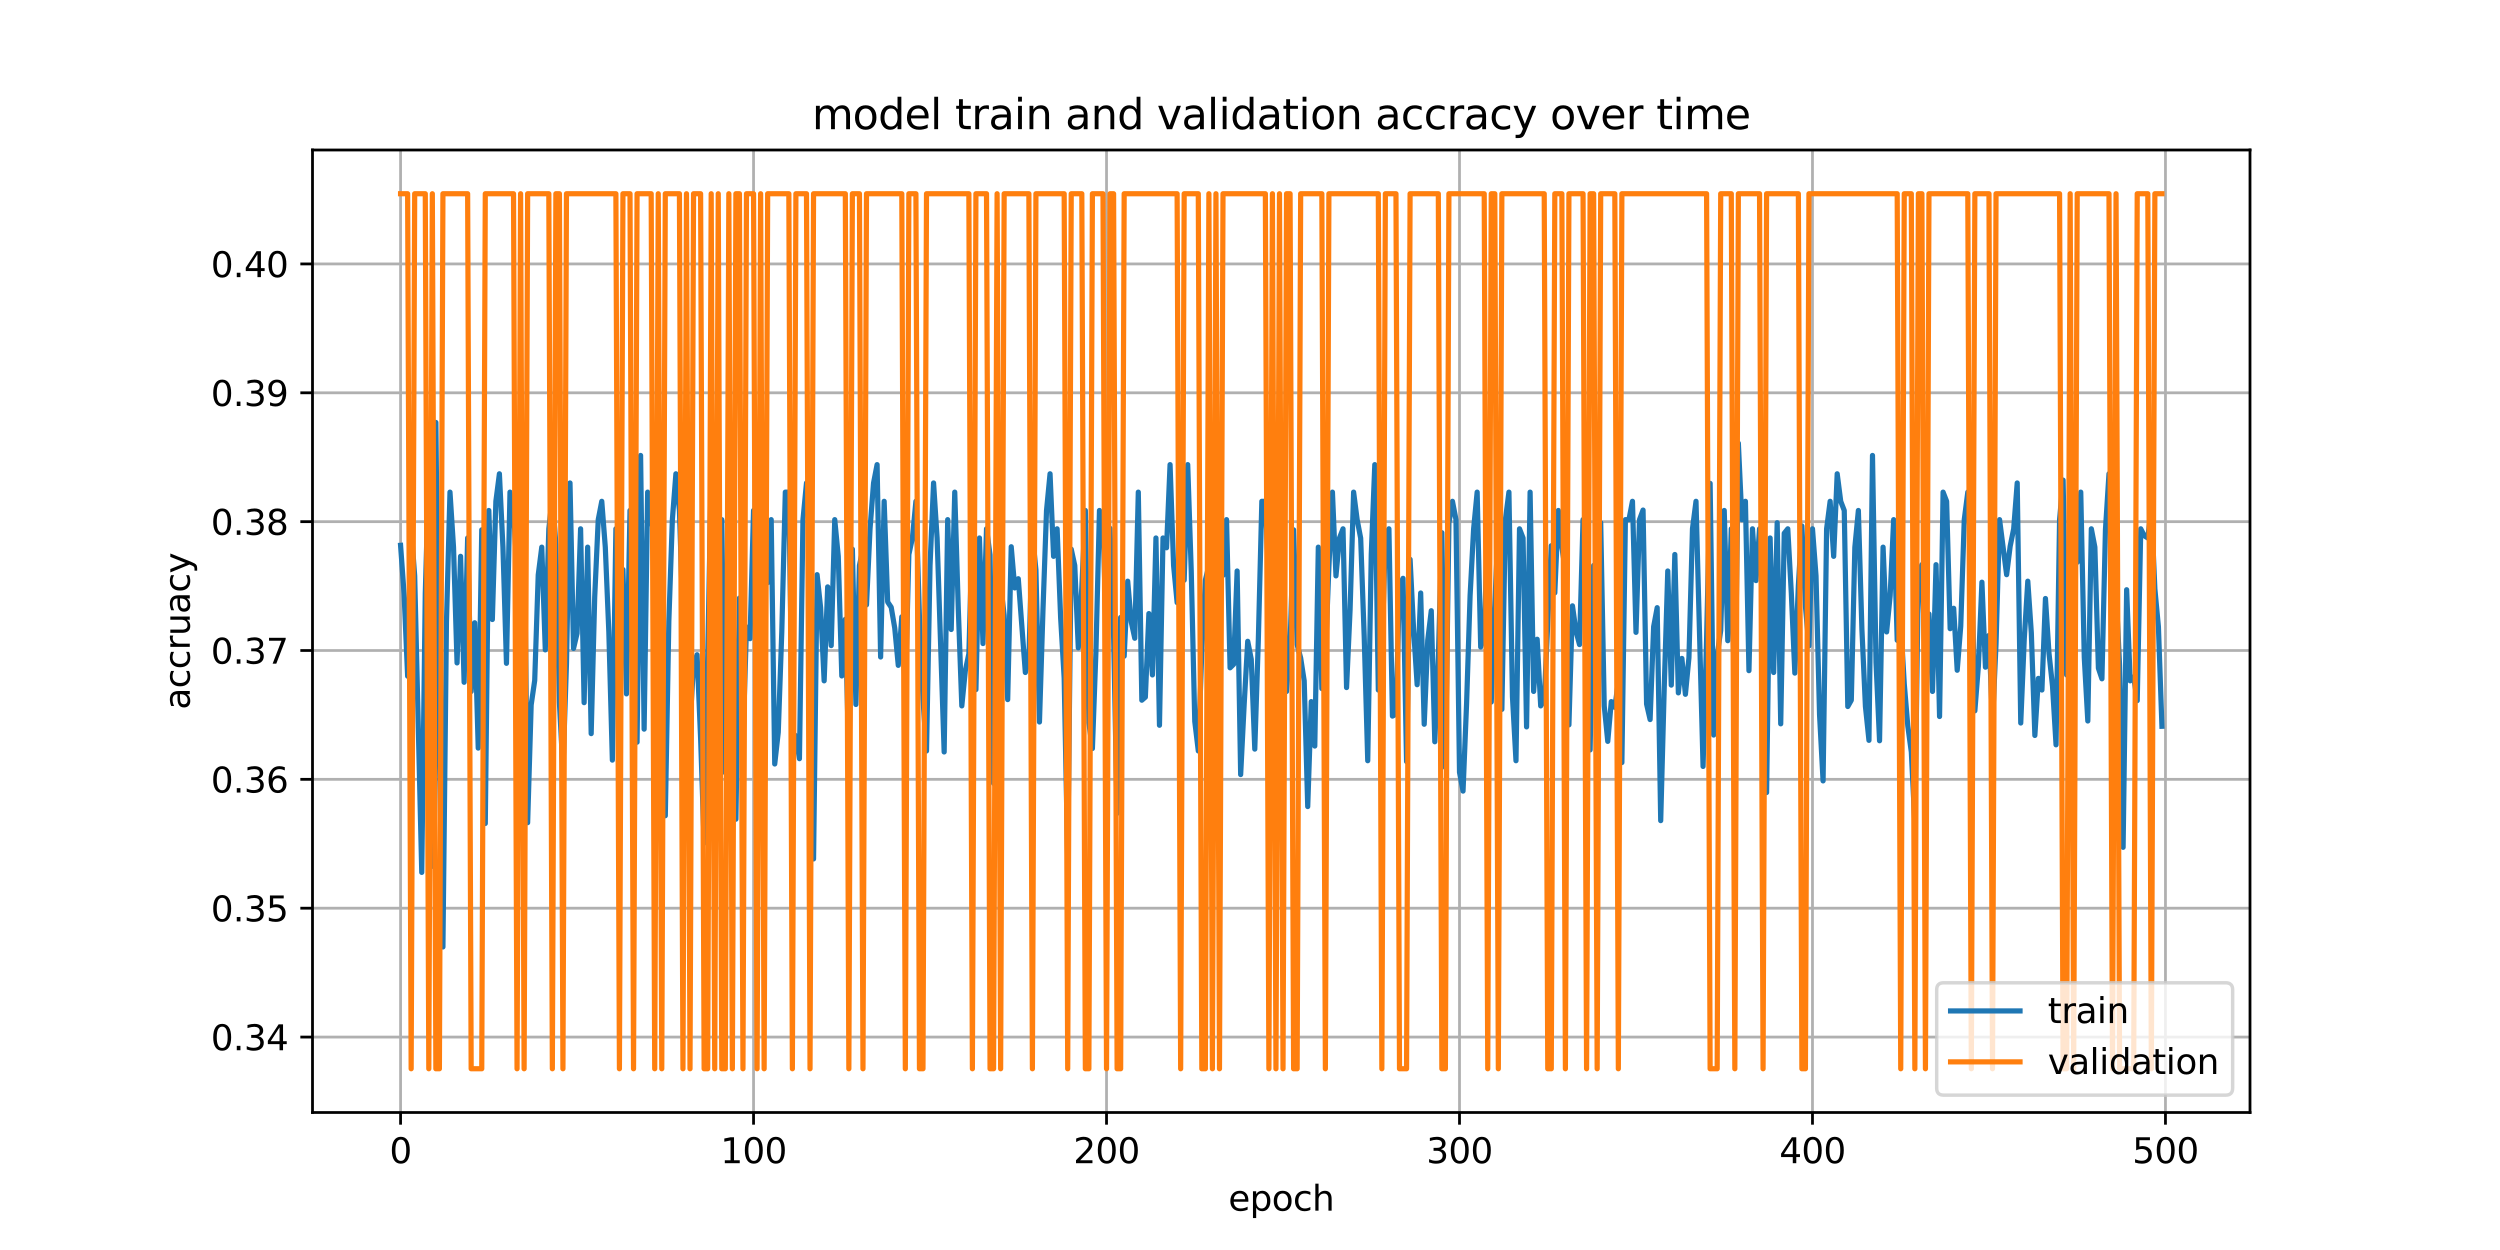 <?xml version="1.0" encoding="utf-8" standalone="no"?>
<!DOCTYPE svg PUBLIC "-//W3C//DTD SVG 1.1//EN"
  "http://www.w3.org/Graphics/SVG/1.1/DTD/svg11.dtd">
<svg xmlns:xlink="http://www.w3.org/1999/xlink" width="720pt" height="360pt" viewBox="0 0 720 360" xmlns="http://www.w3.org/2000/svg" version="1.1">
 <defs>
  <style type="text/css">*{stroke-linejoin: round; stroke-linecap: butt}</style>
 </defs>
 <g id="figure_1">
  <g id="patch_1">
   <path d="M 0 360 
L 720 360 
L 720 0 
L 0 0 
z
" style="fill: #ffffff"/>
  </g>
  <g id="axes_1">
   <g id="patch_2">
    <path d="M 90 320.4 
L 648 320.4 
L 648 43.2 
L 90 43.2 
z
" style="fill: #ffffff"/>
   </g>
   <g id="matplotlib.axis_1">
    <g id="xtick_1">
     <g id="line2d_1">
      <path d="M 115.364 320.4 
L 115.364 43.2 
" clip-path="url(#pf7d306dd8c)" style="fill: none; stroke: #b0b0b0; stroke-width: 0.8; stroke-linecap: square"/>
     </g>
     <g id="line2d_2">
      <defs>
       <path id="m1c500471f6" d="M 0 0 
L 0 3.5 
" style="stroke: #000000; stroke-width: 0.8"/>
      </defs>
      <g>
       <use xlink:href="#m1c500471f6" x="115.364" y="320.4" style="stroke: #000000; stroke-width: 0.8"/>
      </g>
     </g>
     <g id="text_1">
      <!-- 0 -->
      <g transform="translate(112.182 334.998) scale(0.1 -0.1)">
       <defs>
        <path id="DejaVuSans-30" d="M 2034 4250 
Q 1547 4250 1301 3770 
Q 1056 3291 1056 2328 
Q 1056 1369 1301 889 
Q 1547 409 2034 409 
Q 2525 409 2770 889 
Q 3016 1369 3016 2328 
Q 3016 3291 2770 3770 
Q 2525 4250 2034 4250 
z
M 2034 4750 
Q 2819 4750 3233 4129 
Q 3647 3509 3647 2328 
Q 3647 1150 3233 529 
Q 2819 -91 2034 -91 
Q 1250 -91 836 529 
Q 422 1150 422 2328 
Q 422 3509 836 4129 
Q 1250 4750 2034 4750 
z
" transform="scale(0.016)"/>
       </defs>
       <use xlink:href="#DejaVuSans-30"/>
      </g>
     </g>
    </g>
    <g id="xtick_2">
     <g id="line2d_3">
      <path d="M 217.021 320.4 
L 217.021 43.2 
" clip-path="url(#pf7d306dd8c)" style="fill: none; stroke: #b0b0b0; stroke-width: 0.8; stroke-linecap: square"/>
     </g>
     <g id="line2d_4">
      <g>
       <use xlink:href="#m1c500471f6" x="217.021" y="320.4" style="stroke: #000000; stroke-width: 0.8"/>
      </g>
     </g>
     <g id="text_2">
      <!-- 100 -->
      <g transform="translate(207.478 334.998) scale(0.1 -0.1)">
       <defs>
        <path id="DejaVuSans-31" d="M 794 531 
L 1825 531 
L 1825 4091 
L 703 3866 
L 703 4441 
L 1819 4666 
L 2450 4666 
L 2450 531 
L 3481 531 
L 3481 0 
L 794 0 
L 794 531 
z
" transform="scale(0.016)"/>
       </defs>
       <use xlink:href="#DejaVuSans-31"/>
       <use xlink:href="#DejaVuSans-30" x="63.623"/>
       <use xlink:href="#DejaVuSans-30" x="127.246"/>
      </g>
     </g>
    </g>
    <g id="xtick_3">
     <g id="line2d_5">
      <path d="M 318.679 320.4 
L 318.679 43.2 
" clip-path="url(#pf7d306dd8c)" style="fill: none; stroke: #b0b0b0; stroke-width: 0.8; stroke-linecap: square"/>
     </g>
     <g id="line2d_6">
      <g>
       <use xlink:href="#m1c500471f6" x="318.679" y="320.4" style="stroke: #000000; stroke-width: 0.8"/>
      </g>
     </g>
     <g id="text_3">
      <!-- 200 -->
      <g transform="translate(309.136 334.998) scale(0.1 -0.1)">
       <defs>
        <path id="DejaVuSans-32" d="M 1228 531 
L 3431 531 
L 3431 0 
L 469 0 
L 469 531 
Q 828 903 1448 1529 
Q 2069 2156 2228 2338 
Q 2531 2678 2651 2914 
Q 2772 3150 2772 3378 
Q 2772 3750 2511 3984 
Q 2250 4219 1831 4219 
Q 1534 4219 1204 4116 
Q 875 4013 500 3803 
L 500 4441 
Q 881 4594 1212 4672 
Q 1544 4750 1819 4750 
Q 2544 4750 2975 4387 
Q 3406 4025 3406 3419 
Q 3406 3131 3298 2873 
Q 3191 2616 2906 2266 
Q 2828 2175 2409 1742 
Q 1991 1309 1228 531 
z
" transform="scale(0.016)"/>
       </defs>
       <use xlink:href="#DejaVuSans-32"/>
       <use xlink:href="#DejaVuSans-30" x="63.623"/>
       <use xlink:href="#DejaVuSans-30" x="127.246"/>
      </g>
     </g>
    </g>
    <g id="xtick_4">
     <g id="line2d_7">
      <path d="M 420.337 320.4 
L 420.337 43.2 
" clip-path="url(#pf7d306dd8c)" style="fill: none; stroke: #b0b0b0; stroke-width: 0.8; stroke-linecap: square"/>
     </g>
     <g id="line2d_8">
      <g>
       <use xlink:href="#m1c500471f6" x="420.337" y="320.4" style="stroke: #000000; stroke-width: 0.8"/>
      </g>
     </g>
     <g id="text_4">
      <!-- 300 -->
      <g transform="translate(410.793 334.998) scale(0.1 -0.1)">
       <defs>
        <path id="DejaVuSans-33" d="M 2597 2516 
Q 3050 2419 3304 2112 
Q 3559 1806 3559 1356 
Q 3559 666 3084 287 
Q 2609 -91 1734 -91 
Q 1441 -91 1130 -33 
Q 819 25 488 141 
L 488 750 
Q 750 597 1062 519 
Q 1375 441 1716 441 
Q 2309 441 2620 675 
Q 2931 909 2931 1356 
Q 2931 1769 2642 2001 
Q 2353 2234 1838 2234 
L 1294 2234 
L 1294 2753 
L 1863 2753 
Q 2328 2753 2575 2939 
Q 2822 3125 2822 3475 
Q 2822 3834 2567 4026 
Q 2313 4219 1838 4219 
Q 1578 4219 1281 4162 
Q 984 4106 628 3988 
L 628 4550 
Q 988 4650 1302 4700 
Q 1616 4750 1894 4750 
Q 2613 4750 3031 4423 
Q 3450 4097 3450 3541 
Q 3450 3153 3228 2886 
Q 3006 2619 2597 2516 
z
" transform="scale(0.016)"/>
       </defs>
       <use xlink:href="#DejaVuSans-33"/>
       <use xlink:href="#DejaVuSans-30" x="63.623"/>
       <use xlink:href="#DejaVuSans-30" x="127.246"/>
      </g>
     </g>
    </g>
    <g id="xtick_5">
     <g id="line2d_9">
      <path d="M 521.995 320.4 
L 521.995 43.2 
" clip-path="url(#pf7d306dd8c)" style="fill: none; stroke: #b0b0b0; stroke-width: 0.8; stroke-linecap: square"/>
     </g>
     <g id="line2d_10">
      <g>
       <use xlink:href="#m1c500471f6" x="521.995" y="320.4" style="stroke: #000000; stroke-width: 0.8"/>
      </g>
     </g>
     <g id="text_5">
      <!-- 400 -->
      <g transform="translate(512.451 334.998) scale(0.1 -0.1)">
       <defs>
        <path id="DejaVuSans-34" d="M 2419 4116 
L 825 1625 
L 2419 1625 
L 2419 4116 
z
M 2253 4666 
L 3047 4666 
L 3047 1625 
L 3713 1625 
L 3713 1100 
L 3047 1100 
L 3047 0 
L 2419 0 
L 2419 1100 
L 313 1100 
L 313 1709 
L 2253 4666 
z
" transform="scale(0.016)"/>
       </defs>
       <use xlink:href="#DejaVuSans-34"/>
       <use xlink:href="#DejaVuSans-30" x="63.623"/>
       <use xlink:href="#DejaVuSans-30" x="127.246"/>
      </g>
     </g>
    </g>
    <g id="xtick_6">
     <g id="line2d_11">
      <path d="M 623.653 320.4 
L 623.653 43.2 
" clip-path="url(#pf7d306dd8c)" style="fill: none; stroke: #b0b0b0; stroke-width: 0.8; stroke-linecap: square"/>
     </g>
     <g id="line2d_12">
      <g>
       <use xlink:href="#m1c500471f6" x="623.653" y="320.4" style="stroke: #000000; stroke-width: 0.8"/>
      </g>
     </g>
     <g id="text_6">
      <!-- 500 -->
      <g transform="translate(614.109 334.998) scale(0.1 -0.1)">
       <defs>
        <path id="DejaVuSans-35" d="M 691 4666 
L 3169 4666 
L 3169 4134 
L 1269 4134 
L 1269 2991 
Q 1406 3038 1543 3061 
Q 1681 3084 1819 3084 
Q 2600 3084 3056 2656 
Q 3513 2228 3513 1497 
Q 3513 744 3044 326 
Q 2575 -91 1722 -91 
Q 1428 -91 1123 -41 
Q 819 9 494 109 
L 494 744 
Q 775 591 1075 516 
Q 1375 441 1709 441 
Q 2250 441 2565 725 
Q 2881 1009 2881 1497 
Q 2881 1984 2565 2268 
Q 2250 2553 1709 2553 
Q 1456 2553 1204 2497 
Q 953 2441 691 2322 
L 691 4666 
z
" transform="scale(0.016)"/>
       </defs>
       <use xlink:href="#DejaVuSans-35"/>
       <use xlink:href="#DejaVuSans-30" x="63.623"/>
       <use xlink:href="#DejaVuSans-30" x="127.246"/>
      </g>
     </g>
    </g>
    <g id="text_7">
     <!-- epoch -->
     <g transform="translate(353.772 348.677) scale(0.1 -0.1)">
      <defs>
       <path id="DejaVuSans-65" d="M 3597 1894 
L 3597 1613 
L 953 1613 
Q 991 1019 1311 708 
Q 1631 397 2203 397 
Q 2534 397 2845 478 
Q 3156 559 3463 722 
L 3463 178 
Q 3153 47 2828 -22 
Q 2503 -91 2169 -91 
Q 1331 -91 842 396 
Q 353 884 353 1716 
Q 353 2575 817 3079 
Q 1281 3584 2069 3584 
Q 2775 3584 3186 3129 
Q 3597 2675 3597 1894 
z
M 3022 2063 
Q 3016 2534 2758 2815 
Q 2500 3097 2075 3097 
Q 1594 3097 1305 2825 
Q 1016 2553 972 2059 
L 3022 2063 
z
" transform="scale(0.016)"/>
       <path id="DejaVuSans-70" d="M 1159 525 
L 1159 -1331 
L 581 -1331 
L 581 3500 
L 1159 3500 
L 1159 2969 
Q 1341 3281 1617 3432 
Q 1894 3584 2278 3584 
Q 2916 3584 3314 3078 
Q 3713 2572 3713 1747 
Q 3713 922 3314 415 
Q 2916 -91 2278 -91 
Q 1894 -91 1617 61 
Q 1341 213 1159 525 
z
M 3116 1747 
Q 3116 2381 2855 2742 
Q 2594 3103 2138 3103 
Q 1681 3103 1420 2742 
Q 1159 2381 1159 1747 
Q 1159 1113 1420 752 
Q 1681 391 2138 391 
Q 2594 391 2855 752 
Q 3116 1113 3116 1747 
z
" transform="scale(0.016)"/>
       <path id="DejaVuSans-6f" d="M 1959 3097 
Q 1497 3097 1228 2736 
Q 959 2375 959 1747 
Q 959 1119 1226 758 
Q 1494 397 1959 397 
Q 2419 397 2687 759 
Q 2956 1122 2956 1747 
Q 2956 2369 2687 2733 
Q 2419 3097 1959 3097 
z
M 1959 3584 
Q 2709 3584 3137 3096 
Q 3566 2609 3566 1747 
Q 3566 888 3137 398 
Q 2709 -91 1959 -91 
Q 1206 -91 779 398 
Q 353 888 353 1747 
Q 353 2609 779 3096 
Q 1206 3584 1959 3584 
z
" transform="scale(0.016)"/>
       <path id="DejaVuSans-63" d="M 3122 3366 
L 3122 2828 
Q 2878 2963 2633 3030 
Q 2388 3097 2138 3097 
Q 1578 3097 1268 2742 
Q 959 2388 959 1747 
Q 959 1106 1268 751 
Q 1578 397 2138 397 
Q 2388 397 2633 464 
Q 2878 531 3122 666 
L 3122 134 
Q 2881 22 2623 -34 
Q 2366 -91 2075 -91 
Q 1284 -91 818 406 
Q 353 903 353 1747 
Q 353 2603 823 3093 
Q 1294 3584 2113 3584 
Q 2378 3584 2631 3529 
Q 2884 3475 3122 3366 
z
" transform="scale(0.016)"/>
       <path id="DejaVuSans-68" d="M 3513 2113 
L 3513 0 
L 2938 0 
L 2938 2094 
Q 2938 2591 2744 2837 
Q 2550 3084 2163 3084 
Q 1697 3084 1428 2787 
Q 1159 2491 1159 1978 
L 1159 0 
L 581 0 
L 581 4863 
L 1159 4863 
L 1159 2956 
Q 1366 3272 1645 3428 
Q 1925 3584 2291 3584 
Q 2894 3584 3203 3211 
Q 3513 2838 3513 2113 
z
" transform="scale(0.016)"/>
      </defs>
      <use xlink:href="#DejaVuSans-65"/>
      <use xlink:href="#DejaVuSans-70" x="61.523"/>
      <use xlink:href="#DejaVuSans-6f" x="125"/>
      <use xlink:href="#DejaVuSans-63" x="186.182"/>
      <use xlink:href="#DejaVuSans-68" x="241.162"/>
     </g>
    </g>
   </g>
   <g id="matplotlib.axis_2">
    <g id="ytick_1">
     <g id="line2d_13">
      <path d="M 90 298.671 
L 648 298.671 
" clip-path="url(#pf7d306dd8c)" style="fill: none; stroke: #b0b0b0; stroke-width: 0.8; stroke-linecap: square"/>
     </g>
     <g id="line2d_14">
      <defs>
       <path id="md44b1f5416" d="M 0 0 
L -3.5 0 
" style="stroke: #000000; stroke-width: 0.8"/>
      </defs>
      <g>
       <use xlink:href="#md44b1f5416" x="90" y="298.671" style="stroke: #000000; stroke-width: 0.8"/>
      </g>
     </g>
     <g id="text_8">
      <!-- 0.34 -->
      <g transform="translate(60.734 302.471) scale(0.1 -0.1)">
       <defs>
        <path id="DejaVuSans-2e" d="M 684 794 
L 1344 794 
L 1344 0 
L 684 0 
L 684 794 
z
" transform="scale(0.016)"/>
       </defs>
       <use xlink:href="#DejaVuSans-30"/>
       <use xlink:href="#DejaVuSans-2e" x="63.623"/>
       <use xlink:href="#DejaVuSans-33" x="95.41"/>
       <use xlink:href="#DejaVuSans-34" x="159.033"/>
      </g>
     </g>
    </g>
    <g id="ytick_2">
     <g id="line2d_15">
      <path d="M 90 261.563 
L 648 261.563 
" clip-path="url(#pf7d306dd8c)" style="fill: none; stroke: #b0b0b0; stroke-width: 0.8; stroke-linecap: square"/>
     </g>
     <g id="line2d_16">
      <g>
       <use xlink:href="#md44b1f5416" x="90" y="261.563" style="stroke: #000000; stroke-width: 0.8"/>
      </g>
     </g>
     <g id="text_9">
      <!-- 0.35 -->
      <g transform="translate(60.734 265.362) scale(0.1 -0.1)">
       <use xlink:href="#DejaVuSans-30"/>
       <use xlink:href="#DejaVuSans-2e" x="63.623"/>
       <use xlink:href="#DejaVuSans-33" x="95.41"/>
       <use xlink:href="#DejaVuSans-35" x="159.033"/>
      </g>
     </g>
    </g>
    <g id="ytick_3">
     <g id="line2d_17">
      <path d="M 90 224.454 
L 648 224.454 
" clip-path="url(#pf7d306dd8c)" style="fill: none; stroke: #b0b0b0; stroke-width: 0.8; stroke-linecap: square"/>
     </g>
     <g id="line2d_18">
      <g>
       <use xlink:href="#md44b1f5416" x="90" y="224.454" style="stroke: #000000; stroke-width: 0.8"/>
      </g>
     </g>
     <g id="text_10">
      <!-- 0.36 -->
      <g transform="translate(60.734 228.253) scale(0.1 -0.1)">
       <defs>
        <path id="DejaVuSans-36" d="M 2113 2584 
Q 1688 2584 1439 2293 
Q 1191 2003 1191 1497 
Q 1191 994 1439 701 
Q 1688 409 2113 409 
Q 2538 409 2786 701 
Q 3034 994 3034 1497 
Q 3034 2003 2786 2293 
Q 2538 2584 2113 2584 
z
M 3366 4563 
L 3366 3988 
Q 3128 4100 2886 4159 
Q 2644 4219 2406 4219 
Q 1781 4219 1451 3797 
Q 1122 3375 1075 2522 
Q 1259 2794 1537 2939 
Q 1816 3084 2150 3084 
Q 2853 3084 3261 2657 
Q 3669 2231 3669 1497 
Q 3669 778 3244 343 
Q 2819 -91 2113 -91 
Q 1303 -91 875 529 
Q 447 1150 447 2328 
Q 447 3434 972 4092 
Q 1497 4750 2381 4750 
Q 2619 4750 2861 4703 
Q 3103 4656 3366 4563 
z
" transform="scale(0.016)"/>
       </defs>
       <use xlink:href="#DejaVuSans-30"/>
       <use xlink:href="#DejaVuSans-2e" x="63.623"/>
       <use xlink:href="#DejaVuSans-33" x="95.41"/>
       <use xlink:href="#DejaVuSans-36" x="159.033"/>
      </g>
     </g>
    </g>
    <g id="ytick_4">
     <g id="line2d_19">
      <path d="M 90 187.345 
L 648 187.345 
" clip-path="url(#pf7d306dd8c)" style="fill: none; stroke: #b0b0b0; stroke-width: 0.8; stroke-linecap: square"/>
     </g>
     <g id="line2d_20">
      <g>
       <use xlink:href="#md44b1f5416" x="90" y="187.345" style="stroke: #000000; stroke-width: 0.8"/>
      </g>
     </g>
     <g id="text_11">
      <!-- 0.37 -->
      <g transform="translate(60.734 191.145) scale(0.1 -0.1)">
       <defs>
        <path id="DejaVuSans-37" d="M 525 4666 
L 3525 4666 
L 3525 4397 
L 1831 0 
L 1172 0 
L 2766 4134 
L 525 4134 
L 525 4666 
z
" transform="scale(0.016)"/>
       </defs>
       <use xlink:href="#DejaVuSans-30"/>
       <use xlink:href="#DejaVuSans-2e" x="63.623"/>
       <use xlink:href="#DejaVuSans-33" x="95.41"/>
       <use xlink:href="#DejaVuSans-37" x="159.033"/>
      </g>
     </g>
    </g>
    <g id="ytick_5">
     <g id="line2d_21">
      <path d="M 90 150.237 
L 648 150.237 
" clip-path="url(#pf7d306dd8c)" style="fill: none; stroke: #b0b0b0; stroke-width: 0.8; stroke-linecap: square"/>
     </g>
     <g id="line2d_22">
      <g>
       <use xlink:href="#md44b1f5416" x="90" y="150.237" style="stroke: #000000; stroke-width: 0.8"/>
      </g>
     </g>
     <g id="text_12">
      <!-- 0.38 -->
      <g transform="translate(60.734 154.036) scale(0.1 -0.1)">
       <defs>
        <path id="DejaVuSans-38" d="M 2034 2216 
Q 1584 2216 1326 1975 
Q 1069 1734 1069 1313 
Q 1069 891 1326 650 
Q 1584 409 2034 409 
Q 2484 409 2743 651 
Q 3003 894 3003 1313 
Q 3003 1734 2745 1975 
Q 2488 2216 2034 2216 
z
M 1403 2484 
Q 997 2584 770 2862 
Q 544 3141 544 3541 
Q 544 4100 942 4425 
Q 1341 4750 2034 4750 
Q 2731 4750 3128 4425 
Q 3525 4100 3525 3541 
Q 3525 3141 3298 2862 
Q 3072 2584 2669 2484 
Q 3125 2378 3379 2068 
Q 3634 1759 3634 1313 
Q 3634 634 3220 271 
Q 2806 -91 2034 -91 
Q 1263 -91 848 271 
Q 434 634 434 1313 
Q 434 1759 690 2068 
Q 947 2378 1403 2484 
z
M 1172 3481 
Q 1172 3119 1398 2916 
Q 1625 2713 2034 2713 
Q 2441 2713 2670 2916 
Q 2900 3119 2900 3481 
Q 2900 3844 2670 4047 
Q 2441 4250 2034 4250 
Q 1625 4250 1398 4047 
Q 1172 3844 1172 3481 
z
" transform="scale(0.016)"/>
       </defs>
       <use xlink:href="#DejaVuSans-30"/>
       <use xlink:href="#DejaVuSans-2e" x="63.623"/>
       <use xlink:href="#DejaVuSans-33" x="95.41"/>
       <use xlink:href="#DejaVuSans-38" x="159.033"/>
      </g>
     </g>
    </g>
    <g id="ytick_6">
     <g id="line2d_23">
      <path d="M 90 113.128 
L 648 113.128 
" clip-path="url(#pf7d306dd8c)" style="fill: none; stroke: #b0b0b0; stroke-width: 0.8; stroke-linecap: square"/>
     </g>
     <g id="line2d_24">
      <g>
       <use xlink:href="#md44b1f5416" x="90" y="113.128" style="stroke: #000000; stroke-width: 0.8"/>
      </g>
     </g>
     <g id="text_13">
      <!-- 0.39 -->
      <g transform="translate(60.734 116.927) scale(0.1 -0.1)">
       <defs>
        <path id="DejaVuSans-39" d="M 703 97 
L 703 672 
Q 941 559 1184 500 
Q 1428 441 1663 441 
Q 2288 441 2617 861 
Q 2947 1281 2994 2138 
Q 2813 1869 2534 1725 
Q 2256 1581 1919 1581 
Q 1219 1581 811 2004 
Q 403 2428 403 3163 
Q 403 3881 828 4315 
Q 1253 4750 1959 4750 
Q 2769 4750 3195 4129 
Q 3622 3509 3622 2328 
Q 3622 1225 3098 567 
Q 2575 -91 1691 -91 
Q 1453 -91 1209 -44 
Q 966 3 703 97 
z
M 1959 2075 
Q 2384 2075 2632 2365 
Q 2881 2656 2881 3163 
Q 2881 3666 2632 3958 
Q 2384 4250 1959 4250 
Q 1534 4250 1286 3958 
Q 1038 3666 1038 3163 
Q 1038 2656 1286 2365 
Q 1534 2075 1959 2075 
z
" transform="scale(0.016)"/>
       </defs>
       <use xlink:href="#DejaVuSans-30"/>
       <use xlink:href="#DejaVuSans-2e" x="63.623"/>
       <use xlink:href="#DejaVuSans-33" x="95.41"/>
       <use xlink:href="#DejaVuSans-39" x="159.033"/>
      </g>
     </g>
    </g>
    <g id="ytick_7">
     <g id="line2d_25">
      <path d="M 90 76.019 
L 648 76.019 
" clip-path="url(#pf7d306dd8c)" style="fill: none; stroke: #b0b0b0; stroke-width: 0.8; stroke-linecap: square"/>
     </g>
     <g id="line2d_26">
      <g>
       <use xlink:href="#md44b1f5416" x="90" y="76.019" style="stroke: #000000; stroke-width: 0.8"/>
      </g>
     </g>
     <g id="text_14">
      <!-- 0.40 -->
      <g transform="translate(60.734 79.819) scale(0.1 -0.1)">
       <use xlink:href="#DejaVuSans-30"/>
       <use xlink:href="#DejaVuSans-2e" x="63.623"/>
       <use xlink:href="#DejaVuSans-34" x="95.41"/>
       <use xlink:href="#DejaVuSans-30" x="159.033"/>
      </g>
     </g>
    </g>
    <g id="text_15">
     <!-- accruacy -->
     <g transform="translate(54.655 204.359) rotate(-90) scale(0.1 -0.1)">
      <defs>
       <path id="DejaVuSans-61" d="M 2194 1759 
Q 1497 1759 1228 1600 
Q 959 1441 959 1056 
Q 959 750 1161 570 
Q 1363 391 1709 391 
Q 2188 391 2477 730 
Q 2766 1069 2766 1631 
L 2766 1759 
L 2194 1759 
z
M 3341 1997 
L 3341 0 
L 2766 0 
L 2766 531 
Q 2569 213 2275 61 
Q 1981 -91 1556 -91 
Q 1019 -91 701 211 
Q 384 513 384 1019 
Q 384 1609 779 1909 
Q 1175 2209 1959 2209 
L 2766 2209 
L 2766 2266 
Q 2766 2663 2505 2880 
Q 2244 3097 1772 3097 
Q 1472 3097 1187 3025 
Q 903 2953 641 2809 
L 641 3341 
Q 956 3463 1253 3523 
Q 1550 3584 1831 3584 
Q 2591 3584 2966 3190 
Q 3341 2797 3341 1997 
z
" transform="scale(0.016)"/>
       <path id="DejaVuSans-72" d="M 2631 2963 
Q 2534 3019 2420 3045 
Q 2306 3072 2169 3072 
Q 1681 3072 1420 2755 
Q 1159 2438 1159 1844 
L 1159 0 
L 581 0 
L 581 3500 
L 1159 3500 
L 1159 2956 
Q 1341 3275 1631 3429 
Q 1922 3584 2338 3584 
Q 2397 3584 2469 3576 
Q 2541 3569 2628 3553 
L 2631 2963 
z
" transform="scale(0.016)"/>
       <path id="DejaVuSans-75" d="M 544 1381 
L 544 3500 
L 1119 3500 
L 1119 1403 
Q 1119 906 1312 657 
Q 1506 409 1894 409 
Q 2359 409 2629 706 
Q 2900 1003 2900 1516 
L 2900 3500 
L 3475 3500 
L 3475 0 
L 2900 0 
L 2900 538 
Q 2691 219 2414 64 
Q 2138 -91 1772 -91 
Q 1169 -91 856 284 
Q 544 659 544 1381 
z
M 1991 3584 
L 1991 3584 
z
" transform="scale(0.016)"/>
       <path id="DejaVuSans-79" d="M 2059 -325 
Q 1816 -950 1584 -1140 
Q 1353 -1331 966 -1331 
L 506 -1331 
L 506 -850 
L 844 -850 
Q 1081 -850 1212 -737 
Q 1344 -625 1503 -206 
L 1606 56 
L 191 3500 
L 800 3500 
L 1894 763 
L 2988 3500 
L 3597 3500 
L 2059 -325 
z
" transform="scale(0.016)"/>
      </defs>
      <use xlink:href="#DejaVuSans-61"/>
      <use xlink:href="#DejaVuSans-63" x="61.279"/>
      <use xlink:href="#DejaVuSans-63" x="116.26"/>
      <use xlink:href="#DejaVuSans-72" x="171.24"/>
      <use xlink:href="#DejaVuSans-75" x="212.354"/>
      <use xlink:href="#DejaVuSans-61" x="275.732"/>
      <use xlink:href="#DejaVuSans-63" x="337.012"/>
      <use xlink:href="#DejaVuSans-79" x="391.992"/>
     </g>
    </g>
   </g>
   <g id="line2d_27">
    <path d="M 115.364 157.054 
L 116.38 171.139 
L 117.397 194.731 
L 118.413 152.3 
L 119.43 165.857 
L 121.463 251.246 
L 122.48 170.845 
L 123.496 135.046 
L 124.513 249.485 
L 125.529 121.666 
L 126.546 217.501 
L 127.563 272.725 
L 128.579 179.237 
L 129.596 141.737 
L 130.612 157.582 
L 131.629 190.916 
L 132.645 160.223 
L 133.662 196.491 
L 134.679 154.941 
L 135.695 199.132 
L 136.712 179.355 
L 137.728 215.447 
L 138.745 152.594 
L 139.762 237.161 
L 140.778 147.018 
L 141.795 178.416 
L 142.811 144.377 
L 143.828 136.455 
L 144.844 157.582 
L 145.861 191.033 
L 146.878 141.737 
L 147.894 147.018 
L 148.911 164.448 
L 149.927 173.251 
L 150.944 149.248 
L 151.96 236.926 
L 152.977 203.005 
L 153.994 195.963 
L 155.01 165.563 
L 156.027 157.582 
L 157.043 187.16 
L 158.06 152.3 
L 159.077 143.262 
L 160.093 156.76 
L 161.11 202.36 
L 162.126 221.668 
L 163.143 191.209 
L 164.159 139.096 
L 165.176 186.749 
L 166.193 182.406 
L 167.209 152.3 
L 168.226 202.36 
L 169.242 157.582 
L 170.259 211.28 
L 171.275 171.96 
L 172.292 149.659 
L 173.309 144.377 
L 174.325 157.582 
L 175.342 181.996 
L 176.358 218.909 
L 177.375 152.3 
L 178.392 168.615 
L 179.408 164.038 
L 180.425 199.836 
L 181.441 147.018 
L 182.458 184.519 
L 183.474 213.745 
L 184.491 131.173 
L 185.508 209.989 
L 186.524 141.737 
L 187.541 149.659 
L 189.574 159.695 
L 190.59 210.987 
L 191.607 234.931 
L 192.624 178.944 
L 193.64 149.659 
L 194.657 136.455 
L 195.673 147.018 
L 196.69 178.651 
L 197.707 165.27 
L 198.723 208.757 
L 199.74 191.327 
L 200.756 188.568 
L 201.773 212.63 
L 202.789 242.795 
L 204.823 136.866 
L 205.839 168.615 
L 206.856 152.183 
L 207.872 149.659 
L 208.889 222.548 
L 209.905 149.248 
L 210.922 157.582 
L 211.939 235.929 
L 212.955 172.254 
L 213.972 214.038 
L 214.988 180.587 
L 216.005 183.932 
L 217.021 147.018 
L 218.038 192.735 
L 219.055 215.33 
L 220.071 167.089 
L 221.088 167.793 
L 222.104 149.659 
L 223.121 220.025 
L 224.138 210.869 
L 225.154 181.996 
L 226.171 141.737 
L 227.187 141.737 
L 228.204 211.104 
L 229.22 211.984 
L 230.237 218.499 
L 231.254 149.659 
L 232.27 139.096 
L 233.287 152.711 
L 234.303 247.372 
L 235.32 165.505 
L 236.336 175.012 
L 237.353 196.08 
L 238.37 169.026 
L 239.386 185.928 
L 240.403 149.659 
L 241.419 160.223 
L 242.436 194.672 
L 243.453 178.357 
L 244.469 219.731 
L 245.486 158.169 
L 246.502 202.888 
L 247.519 162.864 
L 248.535 158.051 
L 249.552 174.19 
L 250.569 152.3 
L 251.585 139.096 
L 252.602 133.814 
L 253.618 189.214 
L 254.635 144.377 
L 255.651 173.369 
L 256.668 174.894 
L 257.685 180.881 
L 258.701 191.62 
L 259.718 177.653 
L 260.734 198.604 
L 261.751 159.695 
L 262.768 154.941 
L 263.784 144.377 
L 264.801 177.829 
L 265.817 201.362 
L 266.834 216.269 
L 267.85 162.864 
L 268.867 139.096 
L 269.884 154.941 
L 271.917 216.562 
L 272.933 149.659 
L 273.95 181.291 
L 274.966 141.737 
L 275.983 175.188 
L 277 203.299 
L 278.016 193.146 
L 279.033 188.275 
L 280.049 151.772 
L 281.066 198.604 
L 282.083 154.941 
L 283.099 185.341 
L 284.116 152.3 
L 285.132 159.812 
L 286.149 225.6 
L 287.165 155 
L 288.182 168.145 
L 289.199 177.242 
L 290.215 201.479 
L 291.232 157.465 
L 292.248 169.319 
L 293.265 166.678 
L 295.298 193.674 
L 296.315 189.86 
L 297.331 153.709 
L 298.348 164.155 
L 299.364 207.935 
L 300.381 175.599 
L 301.398 147.018 
L 302.414 136.455 
L 303.431 160.223 
L 304.447 152.3 
L 305.464 177.946 
L 306.48 195.259 
L 307.497 247.49 
L 308.514 158.169 
L 309.53 162.864 
L 310.547 186.573 
L 311.563 169.202 
L 312.58 147.018 
L 313.596 208.17 
L 314.613 215.564 
L 315.63 187.571 
L 316.646 147.018 
L 317.663 149.659 
L 318.679 187.16 
L 319.696 152.183 
L 320.713 182.817 
L 321.729 234.227 
L 322.746 177.829 
L 323.762 188.979 
L 324.779 167.383 
L 325.795 179.12 
L 326.812 183.815 
L 327.829 141.737 
L 328.845 201.656 
L 329.862 200.775 
L 330.878 176.714 
L 331.895 194.378 
L 332.911 154.941 
L 333.928 208.874 
L 334.945 154.941 
L 335.961 157.758 
L 336.978 133.814 
L 337.994 162.864 
L 339.011 173.545 
L 340.028 162.864 
L 341.044 167.089 
L 342.061 133.814 
L 343.077 164.448 
L 344.094 207.759 
L 345.11 216.269 
L 346.127 187.277 
L 347.144 167.089 
L 348.16 162.922 
L 349.177 182.935 
L 350.193 166.796 
L 351.21 164.683 
L 352.226 165.681 
L 353.243 149.659 
L 354.26 192.324 
L 355.276 191.327 
L 356.293 164.448 
L 357.309 223.076 
L 358.326 202.771 
L 359.343 184.695 
L 360.359 189.86 
L 361.376 215.74 
L 362.392 184.519 
L 363.409 144.377 
L 364.425 144.377 
L 365.442 167.617 
L 366.459 176.303 
L 367.475 178.944 
L 368.492 157.641 
L 369.508 160.223 
L 370.525 199.132 
L 371.541 185.634 
L 372.558 152.594 
L 373.575 185.634 
L 374.591 189.508 
L 375.608 196.08 
L 376.624 232.29 
L 377.641 202.066 
L 378.657 214.86 
L 379.674 157.582 
L 380.691 198.31 
L 381.707 189.214 
L 382.724 163.216 
L 383.74 141.737 
L 384.757 165.857 
L 385.774 154.941 
L 386.79 152.3 
L 387.807 198.017 
L 388.823 175.599 
L 389.84 141.737 
L 390.856 149.659 
L 391.873 155 
L 392.89 183.345 
L 393.906 219.085 
L 394.923 159.636 
L 395.939 133.814 
L 396.956 198.721 
L 397.972 189.625 
L 398.989 154.12 
L 400.006 152.3 
L 401.022 206.233 
L 402.039 205.705 
L 403.055 168.615 
L 404.072 166.561 
L 405.089 219.32 
L 406.105 161.103 
L 407.122 181.409 
L 408.138 197.195 
L 409.155 170.786 
L 410.171 208.581 
L 411.188 184.402 
L 412.205 175.892 
L 413.221 213.628 
L 414.238 189.508 
L 415.254 153.415 
L 416.271 221.022 
L 417.287 150.657 
L 418.304 144.377 
L 419.321 149.659 
L 420.337 222.431 
L 421.354 227.83 
L 422.37 202.771 
L 423.387 171.549 
L 424.404 152.3 
L 425.42 141.737 
L 426.437 186.338 
L 427.453 183.521 
L 428.47 149.659 
L 429.486 202.184 
L 430.503 174.073 
L 431.52 151.068 
L 432.536 204.297 
L 433.553 149.659 
L 434.569 141.737 
L 435.586 200.658 
L 436.602 219.085 
L 437.619 152.3 
L 438.636 154.941 
L 439.652 209.343 
L 440.669 141.737 
L 441.685 199.132 
L 442.702 184.108 
L 443.719 203.299 
L 444.735 201.773 
L 446.768 157.171 
L 447.785 170.728 
L 448.801 147.018 
L 449.818 157.582 
L 450.835 164.272 
L 451.851 208.757 
L 452.868 174.484 
L 453.884 181.761 
L 454.901 185.634 
L 455.917 149.659 
L 456.934 178.357 
L 457.951 215.975 
L 458.967 162.864 
L 459.984 174.308 
L 461 150.54 
L 462.017 203.299 
L 463.034 213.51 
L 464.05 202.066 
L 465.067 203.71 
L 466.083 196.315 
L 467.1 219.614 
L 468.116 149.659 
L 469.133 149.659 
L 470.15 144.377 
L 471.166 182.113 
L 472.183 149.659 
L 473.199 146.901 
L 474.216 202.771 
L 475.232 207.231 
L 476.249 180.47 
L 477.266 175.012 
L 478.282 236.339 
L 479.299 198.017 
L 480.315 164.448 
L 481.332 197.313 
L 482.349 159.695 
L 483.365 199.543 
L 484.382 189.625 
L 485.398 199.954 
L 486.415 189.39 
L 487.431 152.3 
L 488.448 144.377 
L 490.481 220.729 
L 491.498 184.108 
L 492.514 139.213 
L 493.531 211.691 
L 494.547 188.686 
L 495.564 181.585 
L 496.581 147.018 
L 497.597 184.519 
L 498.614 152.3 
L 499.63 207.466 
L 500.647 127.652 
L 501.664 149.659 
L 502.68 144.377 
L 503.697 193.146 
L 504.713 152.3 
L 505.73 167.207 
L 506.746 152.3 
L 507.763 152.3 
L 508.78 228.241 
L 509.796 154.941 
L 510.813 193.674 
L 511.829 150.54 
L 512.846 208.463 
L 513.862 153.591 
L 514.879 152.3 
L 515.896 170.786 
L 516.912 193.85 
L 517.929 168.615 
L 518.945 151.479 
L 519.962 174.601 
L 520.979 186.045 
L 521.995 152.3 
L 523.012 165.857 
L 524.028 205.822 
L 525.045 224.895 
L 526.061 152.3 
L 527.078 144.377 
L 528.095 160.223 
L 529.111 136.455 
L 530.128 144.377 
L 531.144 147.018 
L 532.161 203.475 
L 533.177 201.656 
L 534.194 157.641 
L 535.211 147.018 
L 536.227 181.174 
L 537.244 203.475 
L 538.26 213.217 
L 539.277 131.173 
L 540.293 190.74 
L 541.31 213.334 
L 542.327 157.582 
L 543.343 181.996 
L 544.36 171.549 
L 545.376 149.659 
L 546.393 184.402 
L 547.41 179.472 
L 548.426 196.902 
L 549.443 209.05 
L 550.459 216.562 
L 551.476 237.161 
L 552.492 164.977 
L 553.509 162.629 
L 554.526 192.031 
L 555.542 176.831 
L 556.559 199.132 
L 557.575 162.629 
L 558.592 206.351 
L 559.608 141.737 
L 560.625 144.377 
L 561.642 181.057 
L 562.658 175.188 
L 563.675 193.029 
L 564.691 180.352 
L 565.708 149.659 
L 566.725 141.737 
L 567.741 160.223 
L 568.758 204.707 
L 569.774 191.855 
L 570.791 167.676 
L 571.807 192.148 
L 572.824 182.993 
L 573.841 207.935 
L 574.857 185.458 
L 575.874 149.659 
L 577.907 165.505 
L 578.923 157.347 
L 579.94 152.3 
L 580.957 139.096 
L 581.973 208.229 
L 582.99 183.932 
L 584.006 167.383 
L 585.023 182.289 
L 586.04 211.808 
L 587.056 195.376 
L 588.073 198.721 
L 589.089 172.371 
L 590.106 188.099 
L 591.122 197.606 
L 592.139 214.508 
L 593.156 149.659 
L 594.172 138.274 
L 595.189 194.378 
L 596.205 151.772 
L 597.222 154.53 
L 598.238 161.925 
L 599.255 141.737 
L 600.272 189.39 
L 601.288 207.642 
L 602.305 152.3 
L 603.321 157.582 
L 604.338 192.442 
L 605.355 195.494 
L 606.371 152.476 
L 607.388 136.455 
L 608.404 152.3 
L 609.421 170.552 
L 610.437 191.62 
L 611.454 244.027 
L 612.471 169.847 
L 613.487 196.08 
L 614.504 194.965 
L 615.52 201.773 
L 616.537 152.3 
L 617.553 154.296 
L 618.57 154.941 
L 619.587 146.314 
L 620.603 169.613 
L 621.62 180.47 
L 622.636 209.168 
L 622.636 209.168 
" clip-path="url(#pf7d306dd8c)" style="fill: none; stroke: #1f77b4; stroke-width: 1.5; stroke-linecap: square"/>
   </g>
   <g id="line2d_28">
    <path d="M 115.364 55.8 
L 117.397 55.8 
L 118.413 307.8 
L 119.43 55.8 
L 122.48 55.8 
L 123.496 307.8 
L 124.513 55.8 
L 125.529 307.8 
L 126.546 307.8 
L 127.563 55.8 
L 134.679 55.8 
L 135.695 307.8 
L 138.745 307.8 
L 139.762 55.8 
L 147.894 55.8 
L 148.911 307.8 
L 149.927 55.8 
L 150.944 307.8 
L 151.96 55.8 
L 158.06 55.8 
L 159.077 307.8 
L 160.093 55.8 
L 161.11 55.8 
L 162.126 307.8 
L 163.143 55.8 
L 177.375 55.8 
L 178.392 307.8 
L 179.408 55.8 
L 181.441 55.8 
L 182.458 307.8 
L 183.474 55.8 
L 187.541 55.8 
L 188.557 307.8 
L 189.574 55.8 
L 190.59 307.8 
L 191.607 55.8 
L 195.673 55.8 
L 196.69 307.8 
L 197.707 55.8 
L 198.723 307.8 
L 199.74 55.8 
L 201.773 55.8 
L 202.789 307.8 
L 203.806 307.8 
L 204.823 55.8 
L 205.839 307.8 
L 206.856 55.8 
L 207.872 307.8 
L 208.889 307.8 
L 209.905 55.8 
L 210.922 307.8 
L 211.939 55.8 
L 212.955 55.8 
L 213.972 307.8 
L 214.988 55.8 
L 217.021 55.8 
L 218.038 307.8 
L 219.055 55.8 
L 220.071 307.8 
L 221.088 55.8 
L 227.187 55.8 
L 228.204 307.8 
L 229.22 55.8 
L 232.27 55.8 
L 233.287 307.8 
L 234.303 55.8 
L 243.453 55.8 
L 244.469 307.8 
L 245.486 55.8 
L 247.519 55.8 
L 248.535 307.8 
L 249.552 55.8 
L 259.718 55.8 
L 260.734 307.8 
L 261.751 55.8 
L 263.784 55.8 
L 264.801 307.8 
L 265.817 307.8 
L 266.834 55.8 
L 279.033 55.8 
L 280.049 307.8 
L 281.066 55.8 
L 284.116 55.8 
L 285.132 307.8 
L 286.149 307.8 
L 287.165 55.8 
L 288.182 307.8 
L 289.199 55.8 
L 296.315 55.8 
L 297.331 307.8 
L 298.348 55.8 
L 306.48 55.8 
L 307.497 307.8 
L 308.514 55.8 
L 311.563 55.8 
L 312.58 307.8 
L 313.596 307.8 
L 314.613 55.8 
L 317.663 55.8 
L 318.679 307.8 
L 319.696 55.8 
L 320.713 55.8 
L 321.729 307.8 
L 322.746 307.8 
L 323.762 55.8 
L 339.011 55.8 
L 340.028 307.8 
L 341.044 55.8 
L 345.11 55.8 
L 346.127 307.8 
L 347.144 307.8 
L 348.16 55.8 
L 349.177 307.8 
L 350.193 55.8 
L 351.21 307.8 
L 352.226 55.8 
L 364.425 55.8 
L 365.442 307.8 
L 366.459 55.8 
L 367.475 307.8 
L 368.492 55.8 
L 369.508 307.8 
L 370.525 55.8 
L 371.541 55.8 
L 372.558 307.8 
L 373.575 307.8 
L 374.591 55.8 
L 380.691 55.8 
L 381.707 307.8 
L 382.724 55.8 
L 396.956 55.8 
L 397.972 307.8 
L 398.989 55.8 
L 402.039 55.8 
L 403.055 307.8 
L 405.089 307.8 
L 406.105 55.8 
L 414.238 55.8 
L 415.254 307.8 
L 416.271 307.8 
L 417.287 55.8 
L 427.453 55.8 
L 428.47 307.8 
L 429.486 55.8 
L 430.503 55.8 
L 431.52 307.8 
L 432.536 55.8 
L 444.735 55.8 
L 445.752 307.8 
L 446.768 307.8 
L 447.785 55.8 
L 449.818 55.8 
L 450.835 307.8 
L 451.851 55.8 
L 455.917 55.8 
L 456.934 307.8 
L 457.951 55.8 
L 458.967 55.8 
L 459.984 307.8 
L 461 55.8 
L 465.067 55.8 
L 466.083 307.8 
L 467.1 55.8 
L 491.498 55.8 
L 492.514 307.8 
L 494.547 307.8 
L 495.564 55.8 
L 498.614 55.8 
L 499.63 307.8 
L 500.647 55.8 
L 506.746 55.8 
L 507.763 307.8 
L 508.78 55.8 
L 517.929 55.8 
L 518.945 307.8 
L 519.962 307.8 
L 520.979 55.8 
L 546.393 55.8 
L 547.41 307.8 
L 548.426 55.8 
L 550.459 55.8 
L 551.476 307.8 
L 552.492 55.8 
L 553.509 55.8 
L 554.526 307.8 
L 555.542 55.8 
L 566.725 55.8 
L 567.741 307.8 
L 568.758 55.8 
L 572.824 55.8 
L 573.841 307.8 
L 574.857 55.8 
L 593.156 55.8 
L 594.172 307.8 
L 595.189 307.8 
L 596.205 55.8 
L 597.222 307.8 
L 598.238 55.8 
L 607.388 55.8 
L 608.404 307.8 
L 609.421 55.8 
L 610.437 307.8 
L 614.504 307.8 
L 615.52 55.8 
L 618.57 55.8 
L 619.587 307.8 
L 620.603 55.8 
L 622.636 55.8 
L 622.636 55.8 
" clip-path="url(#pf7d306dd8c)" style="fill: none; stroke: #ff7f0e; stroke-width: 1.5; stroke-linecap: square"/>
   </g>
   <g id="patch_3">
    <path d="M 90 320.4 
L 90 43.2 
" style="fill: none; stroke: #000000; stroke-width: 0.8; stroke-linejoin: miter; stroke-linecap: square"/>
   </g>
   <g id="patch_4">
    <path d="M 648 320.4 
L 648 43.2 
" style="fill: none; stroke: #000000; stroke-width: 0.8; stroke-linejoin: miter; stroke-linecap: square"/>
   </g>
   <g id="patch_5">
    <path d="M 90 320.4 
L 648 320.4 
" style="fill: none; stroke: #000000; stroke-width: 0.8; stroke-linejoin: miter; stroke-linecap: square"/>
   </g>
   <g id="patch_6">
    <path d="M 90 43.2 
L 648 43.2 
" style="fill: none; stroke: #000000; stroke-width: 0.8; stroke-linejoin: miter; stroke-linecap: square"/>
   </g>
   <g id="text_16">
    <!-- model train and validation accracy over time -->
    <g transform="translate(233.876 37.2) scale(0.12 -0.12)">
     <defs>
      <path id="DejaVuSans-6d" d="M 3328 2828 
Q 3544 3216 3844 3400 
Q 4144 3584 4550 3584 
Q 5097 3584 5394 3201 
Q 5691 2819 5691 2113 
L 5691 0 
L 5113 0 
L 5113 2094 
Q 5113 2597 4934 2840 
Q 4756 3084 4391 3084 
Q 3944 3084 3684 2787 
Q 3425 2491 3425 1978 
L 3425 0 
L 2847 0 
L 2847 2094 
Q 2847 2600 2669 2842 
Q 2491 3084 2119 3084 
Q 1678 3084 1418 2786 
Q 1159 2488 1159 1978 
L 1159 0 
L 581 0 
L 581 3500 
L 1159 3500 
L 1159 2956 
Q 1356 3278 1631 3431 
Q 1906 3584 2284 3584 
Q 2666 3584 2933 3390 
Q 3200 3197 3328 2828 
z
" transform="scale(0.016)"/>
      <path id="DejaVuSans-64" d="M 2906 2969 
L 2906 4863 
L 3481 4863 
L 3481 0 
L 2906 0 
L 2906 525 
Q 2725 213 2448 61 
Q 2172 -91 1784 -91 
Q 1150 -91 751 415 
Q 353 922 353 1747 
Q 353 2572 751 3078 
Q 1150 3584 1784 3584 
Q 2172 3584 2448 3432 
Q 2725 3281 2906 2969 
z
M 947 1747 
Q 947 1113 1208 752 
Q 1469 391 1925 391 
Q 2381 391 2643 752 
Q 2906 1113 2906 1747 
Q 2906 2381 2643 2742 
Q 2381 3103 1925 3103 
Q 1469 3103 1208 2742 
Q 947 2381 947 1747 
z
" transform="scale(0.016)"/>
      <path id="DejaVuSans-6c" d="M 603 4863 
L 1178 4863 
L 1178 0 
L 603 0 
L 603 4863 
z
" transform="scale(0.016)"/>
      <path id="DejaVuSans-20" transform="scale(0.016)"/>
      <path id="DejaVuSans-74" d="M 1172 4494 
L 1172 3500 
L 2356 3500 
L 2356 3053 
L 1172 3053 
L 1172 1153 
Q 1172 725 1289 603 
Q 1406 481 1766 481 
L 2356 481 
L 2356 0 
L 1766 0 
Q 1100 0 847 248 
Q 594 497 594 1153 
L 594 3053 
L 172 3053 
L 172 3500 
L 594 3500 
L 594 4494 
L 1172 4494 
z
" transform="scale(0.016)"/>
      <path id="DejaVuSans-69" d="M 603 3500 
L 1178 3500 
L 1178 0 
L 603 0 
L 603 3500 
z
M 603 4863 
L 1178 4863 
L 1178 4134 
L 603 4134 
L 603 4863 
z
" transform="scale(0.016)"/>
      <path id="DejaVuSans-6e" d="M 3513 2113 
L 3513 0 
L 2938 0 
L 2938 2094 
Q 2938 2591 2744 2837 
Q 2550 3084 2163 3084 
Q 1697 3084 1428 2787 
Q 1159 2491 1159 1978 
L 1159 0 
L 581 0 
L 581 3500 
L 1159 3500 
L 1159 2956 
Q 1366 3272 1645 3428 
Q 1925 3584 2291 3584 
Q 2894 3584 3203 3211 
Q 3513 2838 3513 2113 
z
" transform="scale(0.016)"/>
      <path id="DejaVuSans-76" d="M 191 3500 
L 800 3500 
L 1894 563 
L 2988 3500 
L 3597 3500 
L 2284 0 
L 1503 0 
L 191 3500 
z
" transform="scale(0.016)"/>
     </defs>
     <use xlink:href="#DejaVuSans-6d"/>
     <use xlink:href="#DejaVuSans-6f" x="97.412"/>
     <use xlink:href="#DejaVuSans-64" x="158.594"/>
     <use xlink:href="#DejaVuSans-65" x="222.07"/>
     <use xlink:href="#DejaVuSans-6c" x="283.594"/>
     <use xlink:href="#DejaVuSans-20" x="311.377"/>
     <use xlink:href="#DejaVuSans-74" x="343.164"/>
     <use xlink:href="#DejaVuSans-72" x="382.373"/>
     <use xlink:href="#DejaVuSans-61" x="423.486"/>
     <use xlink:href="#DejaVuSans-69" x="484.766"/>
     <use xlink:href="#DejaVuSans-6e" x="512.549"/>
     <use xlink:href="#DejaVuSans-20" x="575.928"/>
     <use xlink:href="#DejaVuSans-61" x="607.715"/>
     <use xlink:href="#DejaVuSans-6e" x="668.994"/>
     <use xlink:href="#DejaVuSans-64" x="732.373"/>
     <use xlink:href="#DejaVuSans-20" x="795.85"/>
     <use xlink:href="#DejaVuSans-76" x="827.637"/>
     <use xlink:href="#DejaVuSans-61" x="886.816"/>
     <use xlink:href="#DejaVuSans-6c" x="948.096"/>
     <use xlink:href="#DejaVuSans-69" x="975.879"/>
     <use xlink:href="#DejaVuSans-64" x="1003.662"/>
     <use xlink:href="#DejaVuSans-61" x="1067.139"/>
     <use xlink:href="#DejaVuSans-74" x="1128.418"/>
     <use xlink:href="#DejaVuSans-69" x="1167.627"/>
     <use xlink:href="#DejaVuSans-6f" x="1195.41"/>
     <use xlink:href="#DejaVuSans-6e" x="1256.592"/>
     <use xlink:href="#DejaVuSans-20" x="1319.971"/>
     <use xlink:href="#DejaVuSans-61" x="1351.758"/>
     <use xlink:href="#DejaVuSans-63" x="1413.037"/>
     <use xlink:href="#DejaVuSans-63" x="1468.018"/>
     <use xlink:href="#DejaVuSans-72" x="1522.998"/>
     <use xlink:href="#DejaVuSans-61" x="1564.111"/>
     <use xlink:href="#DejaVuSans-63" x="1625.391"/>
     <use xlink:href="#DejaVuSans-79" x="1680.371"/>
     <use xlink:href="#DejaVuSans-20" x="1739.551"/>
     <use xlink:href="#DejaVuSans-6f" x="1771.338"/>
     <use xlink:href="#DejaVuSans-76" x="1832.52"/>
     <use xlink:href="#DejaVuSans-65" x="1891.699"/>
     <use xlink:href="#DejaVuSans-72" x="1953.223"/>
     <use xlink:href="#DejaVuSans-20" x="1994.336"/>
     <use xlink:href="#DejaVuSans-74" x="2026.123"/>
     <use xlink:href="#DejaVuSans-69" x="2065.332"/>
     <use xlink:href="#DejaVuSans-6d" x="2093.115"/>
     <use xlink:href="#DejaVuSans-65" x="2190.527"/>
    </g>
   </g>
   <g id="legend_1">
    <g id="patch_7">
     <path d="M 559.766 315.4 
L 641 315.4 
Q 643 315.4 643 313.4 
L 643 285.044 
Q 643 283.044 641 283.044 
L 559.766 283.044 
Q 557.766 283.044 557.766 285.044 
L 557.766 313.4 
Q 557.766 315.4 559.766 315.4 
z
" style="fill: #ffffff; opacity: 0.8; stroke: #cccccc; stroke-linejoin: miter"/>
    </g>
    <g id="line2d_29">
     <path d="M 561.766 291.142 
L 571.766 291.142 
L 581.766 291.142 
" style="fill: none; stroke: #1f77b4; stroke-width: 1.5; stroke-linecap: square"/>
    </g>
    <g id="text_17">
     <!-- train -->
     <g transform="translate(589.766 294.642) scale(0.1 -0.1)">
      <use xlink:href="#DejaVuSans-74"/>
      <use xlink:href="#DejaVuSans-72" x="39.209"/>
      <use xlink:href="#DejaVuSans-61" x="80.322"/>
      <use xlink:href="#DejaVuSans-69" x="141.602"/>
      <use xlink:href="#DejaVuSans-6e" x="169.385"/>
     </g>
    </g>
    <g id="line2d_30">
     <path d="M 561.766 305.82 
L 571.766 305.82 
L 581.766 305.82 
" style="fill: none; stroke: #ff7f0e; stroke-width: 1.5; stroke-linecap: square"/>
    </g>
    <g id="text_18">
     <!-- validation -->
     <g transform="translate(589.766 309.32) scale(0.1 -0.1)">
      <use xlink:href="#DejaVuSans-76"/>
      <use xlink:href="#DejaVuSans-61" x="59.18"/>
      <use xlink:href="#DejaVuSans-6c" x="120.459"/>
      <use xlink:href="#DejaVuSans-69" x="148.242"/>
      <use xlink:href="#DejaVuSans-64" x="176.025"/>
      <use xlink:href="#DejaVuSans-61" x="239.502"/>
      <use xlink:href="#DejaVuSans-74" x="300.781"/>
      <use xlink:href="#DejaVuSans-69" x="339.99"/>
      <use xlink:href="#DejaVuSans-6f" x="367.773"/>
      <use xlink:href="#DejaVuSans-6e" x="428.955"/>
     </g>
    </g>
   </g>
  </g>
 </g>
 <defs>
  <clipPath id="pf7d306dd8c">
   <rect x="90" y="43.2" width="558" height="277.2"/>
  </clipPath>
 </defs>
</svg>
